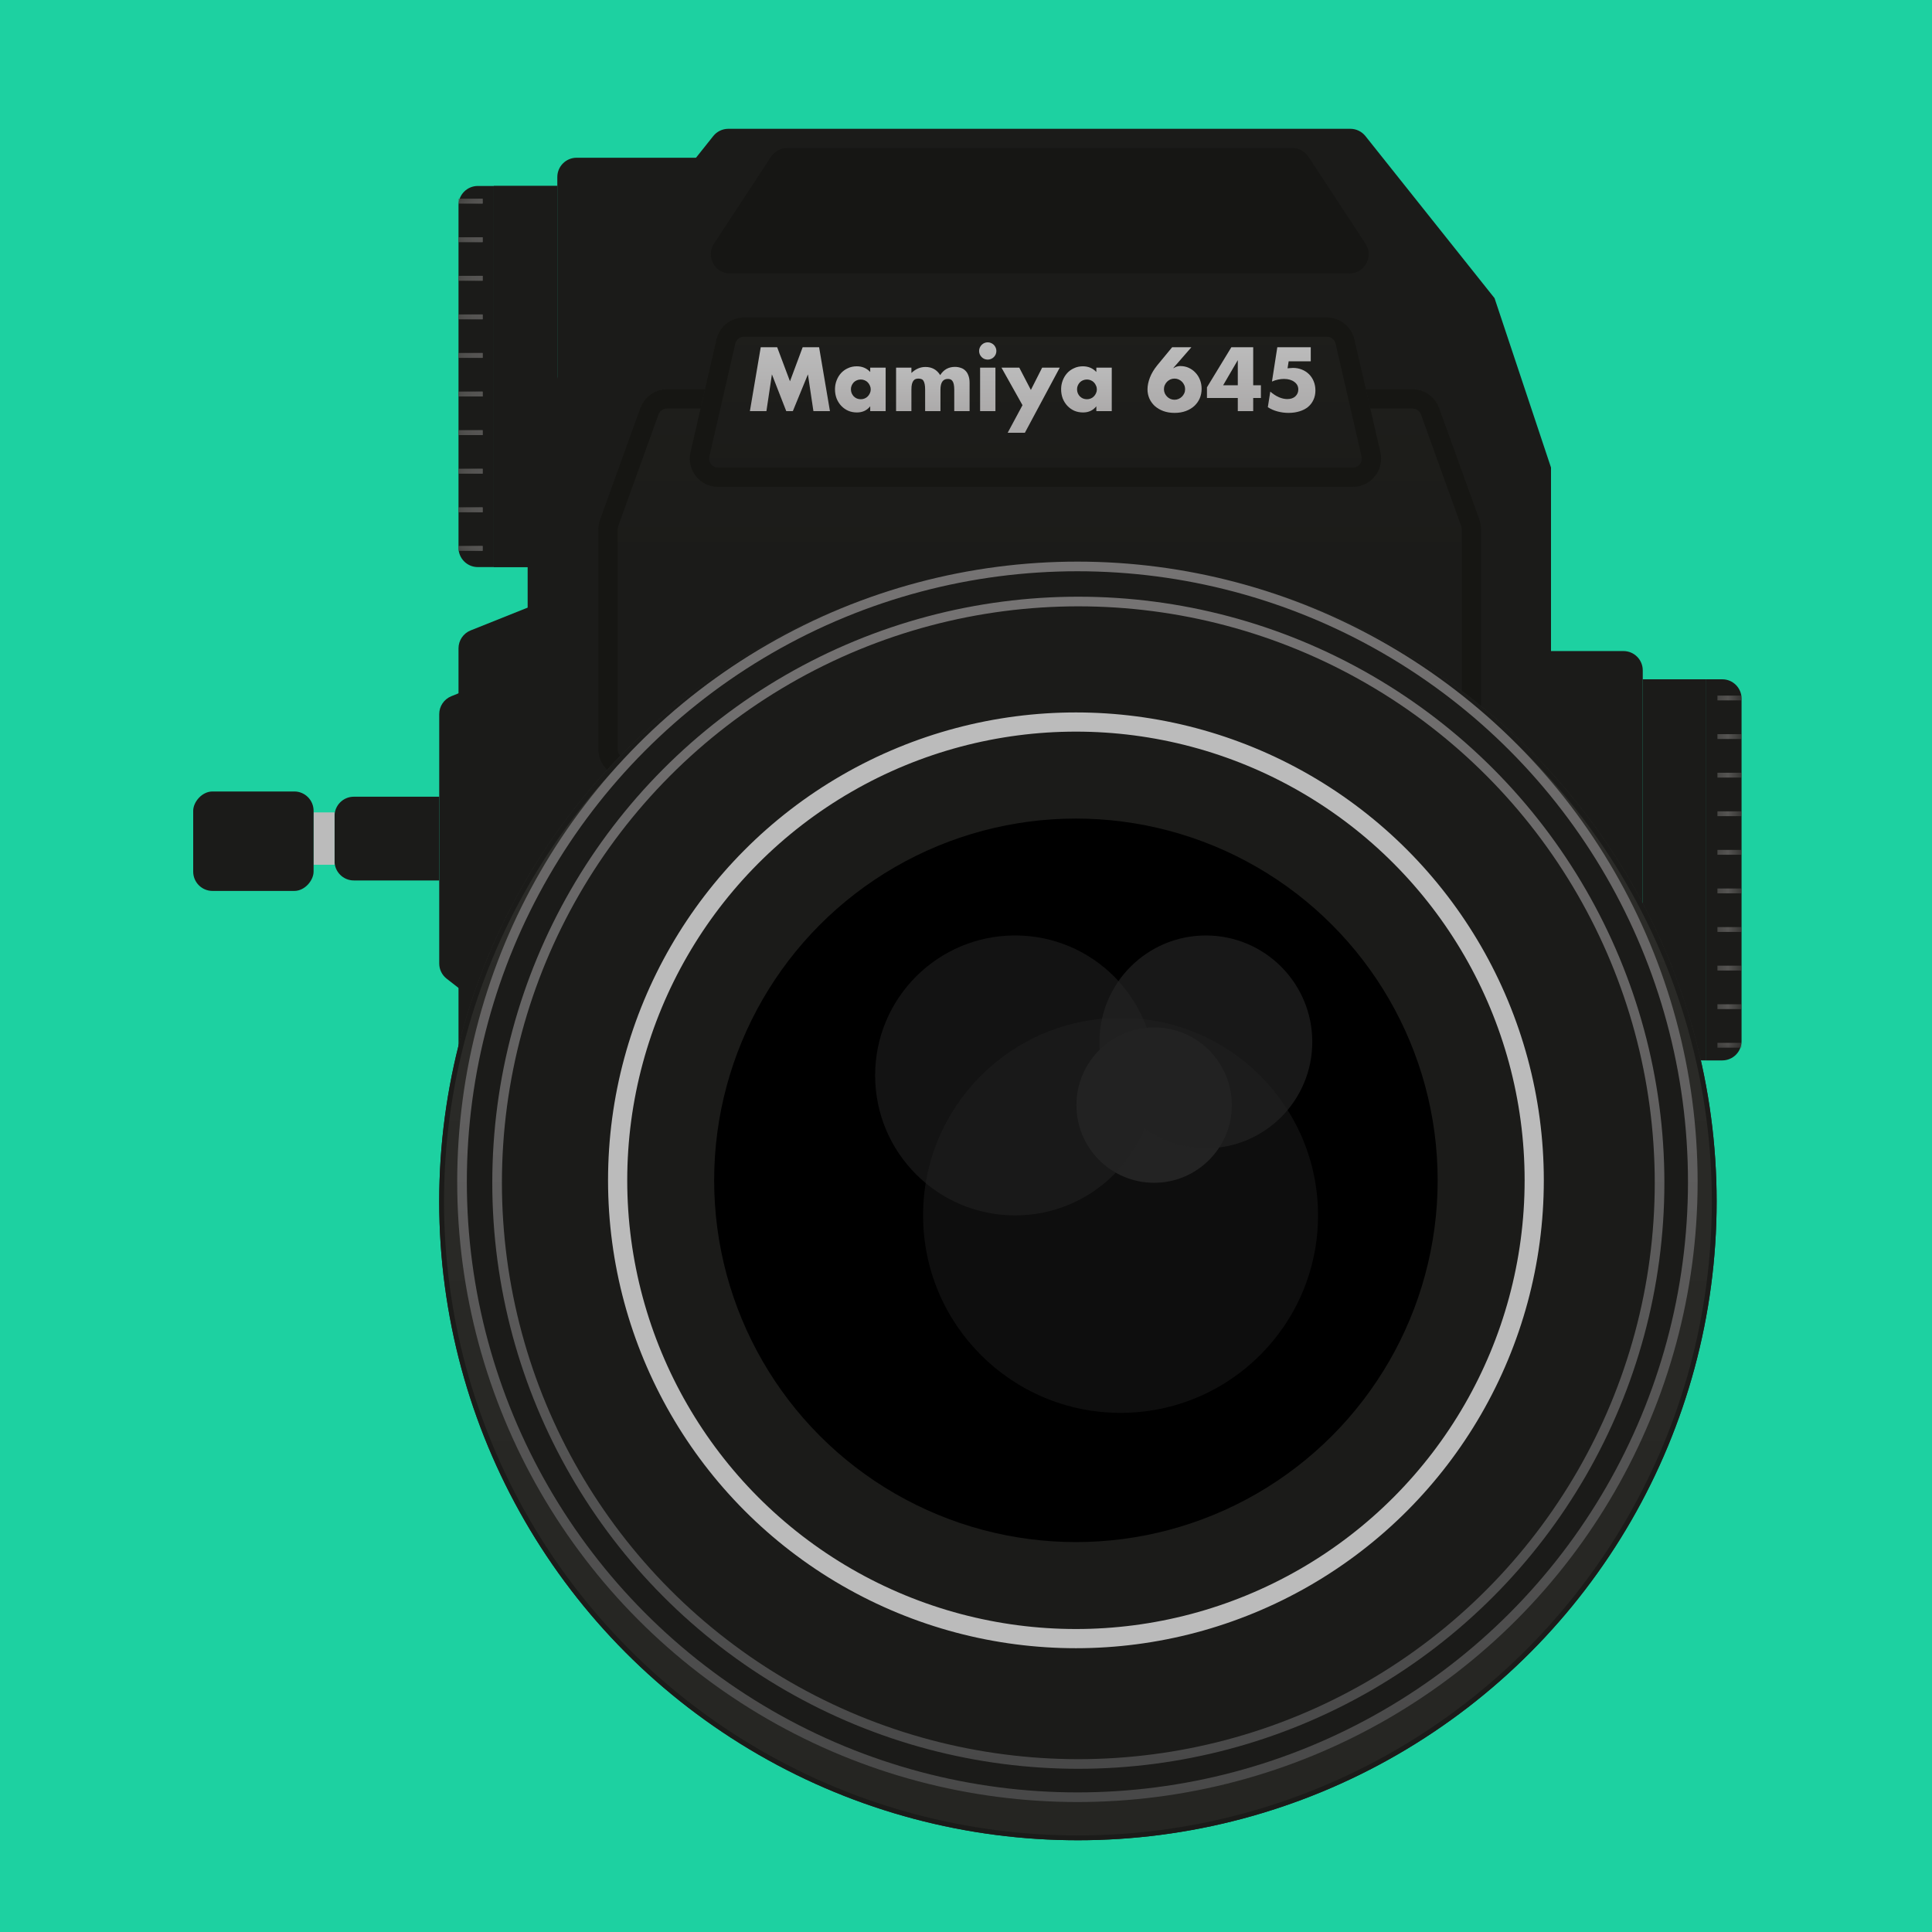 <svg width="90" height="90" viewBox="0 0 90 90" fill="none" xmlns="http://www.w3.org/2000/svg">
<rect width="90" height="90" fill="#1DD1A1"/>
<g filter="url(#filter0_d_2380_5999)">
<path d="M20.461 33.267C20.461 32.901 20.682 32.572 21.021 32.434L22.483 31.84V46.895L20.808 45.592C20.589 45.422 20.461 45.16 20.461 44.883V33.267Z" fill="#1B1B19"/>
</g>
<g filter="url(#filter1_d_2380_5999)">
<path d="M21.359 30.202C21.359 29.834 21.583 29.504 21.924 29.367L24.73 28.245V52.962H21.359V30.202Z" fill="#1B1B19"/>
</g>
<path d="M15.584 38.013C15.584 37.516 15.986 37.114 16.482 37.114H20.46V41.015H16.482C15.986 41.015 15.584 40.612 15.584 40.116V38.013Z" fill="#1B1B19"/>
<rect width="0.975" height="2.438" transform="matrix(-1 0 0 1 15.584 37.845)" fill="#BBBBBB"/>
<rect width="5.608" height="4.633" rx="0.899" transform="matrix(-1 0 0 1 14.608 36.87)" fill="#1B1B19"/>
<g filter="url(#filter2_d_2380_5999)">
<path d="M32.819 27.732L26.861 27.732C26.365 27.732 25.962 27.33 25.962 26.833L25.962 8.247C25.962 7.751 26.365 7.348 26.861 7.348L32.819 7.348L32.819 27.732Z" fill="#1B1B19"/>
</g>
<g filter="url(#filter3_d_2380_5999)">
<rect x="25.962" y="26.417" width="2.959" height="17.754" transform="rotate(180 25.962 26.417)" fill="#1B1B19"/>
</g>
<g filter="url(#filter4_d_2380_5999)">
<rect x="25.962" y="26.417" width="2.959" height="17.754" transform="rotate(180 25.962 26.417)" fill="#1B1B19"/>
</g>
<path d="M23.003 26.417L22.258 26.417C21.762 26.417 21.359 26.015 21.359 25.518L21.359 9.562C21.359 9.066 21.762 8.663 22.258 8.663L23.003 8.663L23.003 26.417Z" fill="#1B1B19"/>
<mask id="mask0_2380_5999" style="mask-type:alpha" maskUnits="userSpaceOnUse" x="21" y="8" width="3" height="19">
<path d="M23.003 26.417L22.258 26.417C21.762 26.417 21.359 26.015 21.359 25.518L21.359 9.562C21.359 9.066 21.762 8.663 22.258 8.663L23.003 8.663L23.003 26.417Z" fill="#1B1B19"/>
</mask>
<g mask="url(#mask0_2380_5999)">
<path d="M21.359 25.547L22.482 25.547" stroke="#565553" stroke-width="0.225"/>
<path d="M21.359 23.749L22.483 23.749" stroke="#565553" stroke-width="0.225"/>
<path d="M21.359 21.951L22.483 21.951" stroke="#565553" stroke-width="0.225"/>
<path d="M21.359 20.154L22.483 20.154" stroke="#565553" stroke-width="0.225"/>
<path d="M21.359 18.356L22.483 18.356" stroke="#565553" stroke-width="0.225"/>
<path d="M21.359 16.558L22.483 16.558" stroke="#565553" stroke-width="0.225"/>
<path d="M21.359 14.761L22.483 14.761" stroke="#565553" stroke-width="0.225"/>
<path d="M21.359 12.963L22.483 12.963" stroke="#565553" stroke-width="0.225"/>
<path d="M21.359 11.166L22.483 11.166" stroke="#565553" stroke-width="0.225"/>
<path d="M21.359 9.368L22.483 9.368" stroke="#565553" stroke-width="0.225"/>
</g>
<mask id="mask1_2380_5999" style="mask-type:alpha" maskUnits="userSpaceOnUse" x="21" y="8" width="3" height="19">
<path d="M23.003 26.417L22.258 26.417C21.762 26.417 21.359 26.015 21.359 25.518L21.359 9.562C21.359 9.066 21.762 8.663 22.258 8.663L23.003 8.663L23.003 26.417Z" fill="#1B1B19"/>
</mask>
<g mask="url(#mask1_2380_5999)">
<path d="M21.359 25.547L22.482 25.547" stroke="#565553" stroke-width="0.225"/>
<path d="M21.359 23.749L22.483 23.749" stroke="#565553" stroke-width="0.225"/>
<path d="M21.359 21.951L22.483 21.951" stroke="#565553" stroke-width="0.225"/>
<path d="M21.359 20.154L22.483 20.154" stroke="#565553" stroke-width="0.225"/>
<path d="M21.359 18.356L22.483 18.356" stroke="#565553" stroke-width="0.225"/>
<path d="M21.359 16.558L22.483 16.558" stroke="#565553" stroke-width="0.225"/>
<path d="M21.359 14.761L22.483 14.761" stroke="#565553" stroke-width="0.225"/>
<path d="M21.359 12.963L22.483 12.963" stroke="#565553" stroke-width="0.225"/>
<path d="M21.359 11.166L22.483 11.166" stroke="#565553" stroke-width="0.225"/>
<path d="M21.359 9.368L22.483 9.368" stroke="#565553" stroke-width="0.225"/>
</g>
<g filter="url(#filter5_d_2380_5999)">
<path fill-rule="evenodd" clip-rule="evenodd" d="M33.226 6.339C33.396 6.125 33.655 6 33.929 6H62.904C63.177 6 63.436 6.125 63.607 6.339L69.622 13.89L69.622 13.89L72.252 21.781H24.58L27.21 13.89H27.21L27.21 13.89L33.226 6.339ZM24.58 68.795V21.781H72.252V68.795H24.58Z" fill="#1B1B19"/>
</g>
<g filter="url(#filter6_di_2380_5999)">
<path d="M29.83 18.104C30.018 17.582 30.513 17.235 31.067 17.235H65.802C66.357 17.235 66.851 17.582 67.039 18.104L68.917 23.31C68.968 23.453 68.995 23.604 68.995 23.756V34.008C68.995 34.734 68.406 35.323 67.68 35.323H29.19C28.463 35.323 27.875 34.734 27.875 34.008V23.756C27.875 23.604 27.901 23.453 27.953 23.31L29.83 18.104Z" fill="url(#paint0_linear_2380_5999)"/>
<path d="M30.253 18.256C30.377 17.913 30.702 17.684 31.067 17.684H65.802C66.167 17.684 66.493 17.913 66.617 18.256L68.494 23.463C68.528 23.557 68.545 23.656 68.545 23.756V34.008C68.545 34.486 68.158 34.874 67.68 34.874H29.19C28.712 34.874 28.324 34.486 28.324 34.008V23.756C28.324 23.656 28.341 23.557 28.375 23.463L30.253 18.256Z" stroke="#161613" stroke-width="0.899"/>
</g>
<g filter="url(#filter7_di_2380_5999)">
<path d="M33.376 14.911C33.513 14.314 34.045 13.89 34.658 13.89H61.813C62.425 13.89 62.957 14.314 63.094 14.911L64.304 20.171C64.493 20.995 63.867 21.781 63.022 21.781H33.448C32.603 21.781 31.977 20.995 32.167 20.171L33.376 14.911Z" fill="url(#paint1_linear_2380_5999)"/>
<path d="M33.814 15.012C33.904 14.618 34.254 14.34 34.658 14.34H61.813C62.216 14.34 62.566 14.618 62.656 15.012L63.866 20.272C63.99 20.814 63.578 21.332 63.022 21.332H33.448C32.892 21.332 32.48 20.814 32.605 20.272L33.814 15.012Z" stroke="#161613" stroke-width="0.899"/>
</g>
<g filter="url(#filter8_i_2380_5999)">
<path d="M60.202 6H36.667C36.364 6 36.082 6.152 35.916 6.406L33.261 10.45C32.869 11.048 33.298 11.842 34.013 11.842H62.857C63.572 11.842 64 11.048 63.608 10.45L60.954 6.406C60.788 6.152 60.505 6 60.202 6Z" fill="#161614"/>
</g>
<g filter="url(#filter9_d_2380_5999)">
<path d="M72.252 30.329H75.628C76.124 30.329 76.526 30.731 76.526 31.228V50.713H72.252V30.329Z" fill="#1B1B19"/>
</g>
<g filter="url(#filter10_d_2380_5999)">
<rect x="76.526" y="31.644" width="2.959" height="17.754" fill="#1B1B19"/>
</g>
<path d="M79.485 31.644H80.23C80.726 31.644 81.129 32.047 81.129 32.543V48.499C81.129 48.995 80.726 49.398 80.23 49.398H79.485V31.644Z" fill="#1B1B19"/>
<mask id="mask2_2380_5999" style="mask-type:alpha" maskUnits="userSpaceOnUse" x="79" y="31" width="3" height="19">
<path d="M79.485 31.644H80.23C80.726 31.644 81.129 32.047 81.129 32.543V48.499C81.129 48.995 80.726 49.398 80.23 49.398H79.485V31.644Z" fill="#1B1B19"/>
</mask>
<g mask="url(#mask2_2380_5999)">
<path d="M81.129 32.514H80.005" stroke="#565553" stroke-width="0.225"/>
<path d="M81.129 34.312H80.005" stroke="#565553" stroke-width="0.225"/>
<path d="M81.129 36.11H80.005" stroke="#565553" stroke-width="0.225"/>
<path d="M81.129 37.907H80.005" stroke="#565553" stroke-width="0.225"/>
<path d="M81.129 39.705H80.005" stroke="#565553" stroke-width="0.225"/>
<path d="M81.129 41.502H80.005" stroke="#565553" stroke-width="0.225"/>
<path d="M81.129 43.3H80.005" stroke="#565553" stroke-width="0.225"/>
<path d="M81.129 45.098H80.005" stroke="#565553" stroke-width="0.225"/>
<path d="M81.129 46.895H80.005" stroke="#565553" stroke-width="0.225"/>
<path d="M81.129 48.693H80.005" stroke="#565553" stroke-width="0.225"/>
</g>
<g filter="url(#filter11_d_2380_5999)">
<circle cx="50.214" cy="55.078" r="29.754" fill="url(#paint2_linear_2380_5999)"/>
<circle cx="50.214" cy="55.078" r="29.642" stroke="#1B1B19" stroke-width="0.224"/>
</g>
<circle cx="50.19" cy="55.054" r="28.667" fill="#1B1B19" stroke="url(#paint3_linear_2380_5999)" stroke-width="0.449"/>
<circle cx="50.233" cy="55.097" r="27.076" fill="#1B1B19" stroke="url(#paint4_linear_2380_5999)" stroke-width="0.449"/>
<circle cx="50.121" cy="54.984" r="21.349" fill="#1B1B19" stroke="#BBBBBB" stroke-width="0.894"/>
<circle cx="50.12" cy="54.984" r="16.852" fill="url(#paint5_linear_2380_5999)"/>
<circle cx="53.763" cy="51.482" r="3.617" fill="#232323"/>
<circle cx="56.174" cy="48.535" r="4.957" fill="#232323" fill-opacity="0.7"/>
<circle cx="47.287" cy="50.097" r="6.52" fill="#232323" fill-opacity="0.56"/>
<circle cx="52.2" cy="56.617" r="9.199" fill="#232323" fill-opacity="0.4"/>
<path d="M61.06 16.831H60.031L59.979 17.158C60.027 17.153 60.07 17.149 60.109 17.147C60.149 17.141 60.19 17.139 60.232 17.139C60.382 17.139 60.521 17.165 60.65 17.218C60.779 17.27 60.889 17.343 60.981 17.435C61.073 17.527 61.146 17.637 61.198 17.766C61.251 17.895 61.277 18.036 61.277 18.188C61.277 18.349 61.247 18.493 61.187 18.622C61.129 18.751 61.046 18.861 60.938 18.953C60.83 19.043 60.699 19.111 60.544 19.159C60.388 19.209 60.216 19.234 60.027 19.234C59.848 19.234 59.677 19.211 59.514 19.167C59.353 19.125 59.202 19.059 59.06 18.969L59.175 18.243C59.306 18.357 59.44 18.443 59.577 18.504C59.714 18.562 59.844 18.59 59.968 18.59C60.125 18.59 60.25 18.549 60.342 18.464C60.434 18.378 60.48 18.271 60.48 18.145C60.48 17.997 60.419 17.879 60.295 17.79C60.171 17.698 60.01 17.652 59.81 17.652C59.72 17.652 59.628 17.662 59.533 17.683C59.439 17.702 59.345 17.732 59.253 17.774L59.502 16.176H61.06V16.831Z" fill="url(#paint6_linear_2380_5999)"/>
<path d="M57.661 17.948V16.776L56.978 17.948H57.661ZM58.379 17.948H58.738V18.539H58.379V19.151H57.661V18.539H56.225V18.042L57.361 16.176H58.379V17.948Z" fill="url(#paint7_linear_2380_5999)"/>
<path d="M55.499 16.176L54.654 17.147H54.67C54.744 17.102 54.804 17.076 54.852 17.068C54.899 17.057 54.941 17.052 54.978 17.052C55.123 17.052 55.255 17.079 55.376 17.135C55.497 17.19 55.603 17.266 55.692 17.364C55.782 17.458 55.851 17.57 55.901 17.699C55.951 17.828 55.976 17.966 55.976 18.113C55.976 18.271 55.947 18.418 55.889 18.555C55.831 18.689 55.747 18.808 55.637 18.91C55.529 19.01 55.398 19.089 55.242 19.147C55.087 19.205 54.912 19.234 54.718 19.234C54.52 19.234 54.344 19.205 54.189 19.147C54.034 19.089 53.901 19.01 53.79 18.91C53.683 18.81 53.6 18.694 53.542 18.563C53.484 18.429 53.455 18.287 53.455 18.137C53.455 17.968 53.492 17.787 53.566 17.592C53.642 17.395 53.758 17.202 53.913 17.012L54.603 16.176H55.499ZM54.221 18.129C54.221 18.197 54.234 18.262 54.26 18.322C54.286 18.38 54.322 18.431 54.366 18.476C54.411 18.521 54.462 18.556 54.52 18.583C54.581 18.609 54.645 18.622 54.714 18.622C54.782 18.622 54.845 18.609 54.903 18.583C54.964 18.556 55.016 18.521 55.061 18.476C55.105 18.431 55.141 18.38 55.167 18.322C55.194 18.262 55.207 18.197 55.207 18.129C55.207 18.061 55.194 17.997 55.167 17.94C55.141 17.879 55.105 17.826 55.061 17.782C55.016 17.737 54.964 17.702 54.903 17.675C54.845 17.649 54.782 17.636 54.714 17.636C54.645 17.636 54.581 17.649 54.52 17.675C54.462 17.702 54.411 17.737 54.366 17.782C54.322 17.826 54.286 17.879 54.26 17.94C54.234 17.997 54.221 18.061 54.221 18.129Z" fill="url(#paint8_linear_2380_5999)"/>
<path d="M50.173 18.133C50.173 18.199 50.184 18.26 50.208 18.318C50.232 18.373 50.263 18.422 50.303 18.464C50.345 18.506 50.394 18.539 50.449 18.563C50.507 18.587 50.569 18.598 50.634 18.598C50.697 18.598 50.757 18.587 50.812 18.563C50.87 18.539 50.918 18.506 50.958 18.464C51 18.422 51.033 18.373 51.056 18.318C51.083 18.263 51.096 18.204 51.096 18.141C51.096 18.078 51.083 18.018 51.056 17.963C51.033 17.905 51 17.855 50.958 17.813C50.918 17.771 50.87 17.738 50.812 17.715C50.757 17.691 50.697 17.679 50.634 17.679C50.569 17.679 50.507 17.691 50.449 17.715C50.394 17.738 50.345 17.771 50.303 17.813C50.263 17.855 50.232 17.904 50.208 17.959C50.184 18.012 50.173 18.07 50.173 18.133ZM51.072 17.127H51.79V19.151H51.072V18.926C50.92 19.118 50.713 19.214 50.453 19.214C50.305 19.214 50.17 19.188 50.046 19.135C49.923 19.08 49.815 19.003 49.723 18.906C49.631 18.809 49.559 18.694 49.506 18.563C49.456 18.431 49.431 18.288 49.431 18.133C49.431 17.988 49.456 17.852 49.506 17.723C49.556 17.591 49.626 17.477 49.715 17.379C49.804 17.282 49.911 17.206 50.035 17.151C50.158 17.093 50.295 17.064 50.445 17.064C50.697 17.064 50.906 17.152 51.072 17.328V17.127Z" fill="url(#paint9_linear_2380_5999)"/>
<path d="M47.632 18.875L46.653 17.127H47.482L48.022 18.165L48.547 17.127H49.367L47.742 20.161H46.941L47.632 18.875Z" fill="url(#paint10_linear_2380_5999)"/>
<path d="M46.371 17.127V19.151H45.657V17.127H46.371ZM45.61 16.35C45.61 16.294 45.621 16.243 45.642 16.196C45.663 16.146 45.692 16.102 45.728 16.066C45.765 16.029 45.807 16 45.855 15.979C45.905 15.958 45.957 15.947 46.013 15.947C46.068 15.947 46.119 15.958 46.166 15.979C46.216 16 46.26 16.029 46.297 16.066C46.333 16.102 46.362 16.146 46.383 16.196C46.404 16.243 46.415 16.294 46.415 16.35C46.415 16.405 46.404 16.457 46.383 16.508C46.362 16.555 46.333 16.597 46.297 16.634C46.26 16.671 46.216 16.7 46.166 16.721C46.119 16.741 46.068 16.752 46.013 16.752C45.957 16.752 45.905 16.741 45.855 16.721C45.807 16.7 45.765 16.671 45.728 16.634C45.692 16.597 45.663 16.555 45.642 16.508C45.621 16.457 45.61 16.405 45.61 16.35Z" fill="url(#paint11_linear_2380_5999)"/>
<path d="M41.743 17.127H42.457V17.375C42.652 17.189 42.87 17.095 43.112 17.095C43.412 17.095 43.641 17.221 43.798 17.474C43.959 17.219 44.188 17.091 44.485 17.091C44.58 17.091 44.669 17.106 44.753 17.135C44.837 17.161 44.91 17.204 44.97 17.265C45.031 17.323 45.078 17.399 45.112 17.494C45.149 17.588 45.167 17.703 45.167 17.837V19.151H44.453V18.153C44.453 18.05 44.445 17.966 44.43 17.9C44.416 17.834 44.395 17.783 44.367 17.746C44.34 17.709 44.309 17.684 44.272 17.671C44.235 17.658 44.196 17.652 44.154 17.652C43.925 17.652 43.81 17.819 43.81 18.153V19.151H43.096V18.153C43.096 18.05 43.09 17.966 43.076 17.9C43.063 17.832 43.044 17.778 43.017 17.738C42.994 17.699 42.962 17.673 42.922 17.66C42.883 17.644 42.837 17.636 42.785 17.636C42.74 17.636 42.698 17.642 42.658 17.655C42.619 17.669 42.583 17.695 42.552 17.734C42.523 17.771 42.499 17.824 42.481 17.892C42.465 17.958 42.457 18.045 42.457 18.153V19.151H41.743V17.127Z" fill="url(#paint12_linear_2380_5999)"/>
<path d="M39.639 18.133C39.639 18.199 39.651 18.26 39.674 18.318C39.698 18.373 39.73 18.422 39.769 18.464C39.811 18.506 39.86 18.539 39.915 18.563C39.973 18.587 40.035 18.598 40.1 18.598C40.164 18.598 40.223 18.587 40.278 18.563C40.336 18.539 40.385 18.506 40.424 18.464C40.466 18.422 40.499 18.373 40.523 18.318C40.549 18.263 40.562 18.204 40.562 18.141C40.562 18.078 40.549 18.018 40.523 17.963C40.499 17.905 40.466 17.855 40.424 17.813C40.385 17.771 40.336 17.738 40.278 17.715C40.223 17.691 40.164 17.679 40.1 17.679C40.035 17.679 39.973 17.691 39.915 17.715C39.86 17.738 39.811 17.771 39.769 17.813C39.73 17.855 39.698 17.904 39.674 17.959C39.651 18.012 39.639 18.07 39.639 18.133ZM40.538 17.127H41.257V19.151H40.538V18.926C40.386 19.118 40.179 19.214 39.919 19.214C39.772 19.214 39.636 19.188 39.513 19.135C39.389 19.08 39.281 19.003 39.189 18.906C39.097 18.809 39.025 18.694 38.972 18.563C38.922 18.431 38.897 18.288 38.897 18.133C38.897 17.988 38.922 17.852 38.972 17.723C39.022 17.591 39.092 17.477 39.181 17.379C39.271 17.282 39.377 17.206 39.501 17.151C39.624 17.093 39.761 17.064 39.911 17.064C40.164 17.064 40.373 17.152 40.538 17.328V17.127Z" fill="url(#paint13_linear_2380_5999)"/>
<path d="M34.933 19.151L35.438 16.176H36.204L36.8 17.762L37.391 16.176H38.157L38.662 19.151H37.892L37.636 17.439L36.934 19.151H36.626L35.959 17.439L35.703 19.151H34.933Z" fill="url(#paint14_linear_2380_5999)"/>
<defs>
<filter id="filter0_d_2380_5999" x="20.079" y="31.458" width="2.786" height="15.819" filterUnits="userSpaceOnUse" color-interpolation-filters="sRGB">
<feFlood flood-opacity="0" result="BackgroundImageFix"/>
<feColorMatrix in="SourceAlpha" type="matrix" values="0 0 0 0 0 0 0 0 0 0 0 0 0 0 0 0 0 0 127 0" result="hardAlpha"/>
<feOffset/>
<feGaussianBlur stdDeviation="0.191"/>
<feComposite in2="hardAlpha" operator="out"/>
<feColorMatrix type="matrix" values="0 0 0 0 1 0 0 0 0 1 0 0 0 0 1 0 0 0 0.26 0"/>
<feBlend mode="normal" in2="BackgroundImageFix" result="effect1_dropShadow_2380_5999"/>
<feBlend mode="normal" in="SourceGraphic" in2="effect1_dropShadow_2380_5999" result="shape"/>
</filter>
<filter id="filter1_d_2380_5999" x="20.977" y="27.863" width="4.135" height="25.481" filterUnits="userSpaceOnUse" color-interpolation-filters="sRGB">
<feFlood flood-opacity="0" result="BackgroundImageFix"/>
<feColorMatrix in="SourceAlpha" type="matrix" values="0 0 0 0 0 0 0 0 0 0 0 0 0 0 0 0 0 0 127 0" result="hardAlpha"/>
<feOffset/>
<feGaussianBlur stdDeviation="0.191"/>
<feComposite in2="hardAlpha" operator="out"/>
<feColorMatrix type="matrix" values="0 0 0 0 1 0 0 0 0 1 0 0 0 0 1 0 0 0 0.26 0"/>
<feBlend mode="normal" in2="BackgroundImageFix" result="effect1_dropShadow_2380_5999"/>
<feBlend mode="normal" in="SourceGraphic" in2="effect1_dropShadow_2380_5999" result="shape"/>
</filter>
<filter id="filter2_d_2380_5999" x="25.58" y="6.966" width="7.621" height="21.148" filterUnits="userSpaceOnUse" color-interpolation-filters="sRGB">
<feFlood flood-opacity="0" result="BackgroundImageFix"/>
<feColorMatrix in="SourceAlpha" type="matrix" values="0 0 0 0 0 0 0 0 0 0 0 0 0 0 0 0 0 0 127 0" result="hardAlpha"/>
<feOffset/>
<feGaussianBlur stdDeviation="0.191"/>
<feComposite in2="hardAlpha" operator="out"/>
<feColorMatrix type="matrix" values="0 0 0 0 1 0 0 0 0 1 0 0 0 0 1 0 0 0 0.26 0"/>
<feBlend mode="normal" in2="BackgroundImageFix" result="effect1_dropShadow_2380_5999"/>
<feBlend mode="normal" in="SourceGraphic" in2="effect1_dropShadow_2380_5999" result="shape"/>
</filter>
<filter id="filter3_d_2380_5999" x="22.621" y="8.281" width="3.723" height="18.518" filterUnits="userSpaceOnUse" color-interpolation-filters="sRGB">
<feFlood flood-opacity="0" result="BackgroundImageFix"/>
<feColorMatrix in="SourceAlpha" type="matrix" values="0 0 0 0 0 0 0 0 0 0 0 0 0 0 0 0 0 0 127 0" result="hardAlpha"/>
<feOffset/>
<feGaussianBlur stdDeviation="0.191"/>
<feComposite in2="hardAlpha" operator="out"/>
<feColorMatrix type="matrix" values="0 0 0 0 1 0 0 0 0 1 0 0 0 0 1 0 0 0 0.26 0"/>
<feBlend mode="normal" in2="BackgroundImageFix" result="effect1_dropShadow_2380_5999"/>
<feBlend mode="normal" in="SourceGraphic" in2="effect1_dropShadow_2380_5999" result="shape"/>
</filter>
<filter id="filter4_d_2380_5999" x="22.621" y="8.281" width="3.723" height="18.518" filterUnits="userSpaceOnUse" color-interpolation-filters="sRGB">
<feFlood flood-opacity="0" result="BackgroundImageFix"/>
<feColorMatrix in="SourceAlpha" type="matrix" values="0 0 0 0 0 0 0 0 0 0 0 0 0 0 0 0 0 0 127 0" result="hardAlpha"/>
<feOffset/>
<feGaussianBlur stdDeviation="0.191"/>
<feComposite in2="hardAlpha" operator="out"/>
<feColorMatrix type="matrix" values="0 0 0 0 1 0 0 0 0 1 0 0 0 0 1 0 0 0 0.26 0"/>
<feBlend mode="normal" in2="BackgroundImageFix" result="effect1_dropShadow_2380_5999"/>
<feBlend mode="normal" in="SourceGraphic" in2="effect1_dropShadow_2380_5999" result="shape"/>
</filter>
<filter id="filter5_d_2380_5999" x="24.198" y="5.618" width="48.436" height="63.559" filterUnits="userSpaceOnUse" color-interpolation-filters="sRGB">
<feFlood flood-opacity="0" result="BackgroundImageFix"/>
<feColorMatrix in="SourceAlpha" type="matrix" values="0 0 0 0 0 0 0 0 0 0 0 0 0 0 0 0 0 0 127 0" result="hardAlpha"/>
<feOffset/>
<feGaussianBlur stdDeviation="0.191"/>
<feComposite in2="hardAlpha" operator="out"/>
<feColorMatrix type="matrix" values="0 0 0 0 1 0 0 0 0 1 0 0 0 0 1 0 0 0 0.26 0"/>
<feBlend mode="normal" in2="BackgroundImageFix" result="effect1_dropShadow_2380_5999"/>
<feBlend mode="normal" in="SourceGraphic" in2="effect1_dropShadow_2380_5999" result="shape"/>
</filter>
<filter id="filter6_di_2380_5999" x="27.493" y="16.628" width="41.884" height="18.852" filterUnits="userSpaceOnUse" color-interpolation-filters="sRGB">
<feFlood flood-opacity="0" result="BackgroundImageFix"/>
<feColorMatrix in="SourceAlpha" type="matrix" values="0 0 0 0 0 0 0 0 0 0 0 0 0 0 0 0 0 0 127 0" result="hardAlpha"/>
<feOffset dy="-0.225"/>
<feGaussianBlur stdDeviation="0.191"/>
<feComposite in2="hardAlpha" operator="out"/>
<feColorMatrix type="matrix" values="0 0 0 0 1 0 0 0 0 1 0 0 0 0 1 0 0 0 0.26 0"/>
<feBlend mode="normal" in2="BackgroundImageFix" result="effect1_dropShadow_2380_5999"/>
<feBlend mode="normal" in="SourceGraphic" in2="effect1_dropShadow_2380_5999" result="shape"/>
<feColorMatrix in="SourceAlpha" type="matrix" values="0 0 0 0 0 0 0 0 0 0 0 0 0 0 0 0 0 0 127 0" result="hardAlpha"/>
<feOffset dy="1.123"/>
<feComposite in2="hardAlpha" operator="arithmetic" k2="-1" k3="1"/>
<feColorMatrix type="matrix" values="0 0 0 0 0.025 0 0 0 0 0.026 0 0 0 0 0.024 0 0 0 1 0"/>
<feBlend mode="normal" in2="shape" result="effect2_innerShadow_2380_5999"/>
</filter>
<filter id="filter7_di_2380_5999" x="31.751" y="13.284" width="32.969" height="8.654" filterUnits="userSpaceOnUse" color-interpolation-filters="sRGB">
<feFlood flood-opacity="0" result="BackgroundImageFix"/>
<feColorMatrix in="SourceAlpha" type="matrix" values="0 0 0 0 0 0 0 0 0 0 0 0 0 0 0 0 0 0 127 0" result="hardAlpha"/>
<feOffset dy="-0.225"/>
<feGaussianBlur stdDeviation="0.191"/>
<feComposite in2="hardAlpha" operator="out"/>
<feColorMatrix type="matrix" values="0 0 0 0 1 0 0 0 0 1 0 0 0 0 1 0 0 0 0.26 0"/>
<feBlend mode="normal" in2="BackgroundImageFix" result="effect1_dropShadow_2380_5999"/>
<feBlend mode="normal" in="SourceGraphic" in2="effect1_dropShadow_2380_5999" result="shape"/>
<feColorMatrix in="SourceAlpha" type="matrix" values="0 0 0 0 0 0 0 0 0 0 0 0 0 0 0 0 0 0 127 0" result="hardAlpha"/>
<feOffset dy="1.123"/>
<feComposite in2="hardAlpha" operator="arithmetic" k2="-1" k3="1"/>
<feColorMatrix type="matrix" values="0 0 0 0 0.025 0 0 0 0 0.026 0 0 0 0 0.024 0 0 0 1 0"/>
<feBlend mode="normal" in2="shape" result="effect2_innerShadow_2380_5999"/>
</filter>
<filter id="filter8_i_2380_5999" x="33.112" y="6" width="30.645" height="6.741" filterUnits="userSpaceOnUse" color-interpolation-filters="sRGB">
<feFlood flood-opacity="0" result="BackgroundImageFix"/>
<feBlend mode="normal" in="SourceGraphic" in2="BackgroundImageFix" result="shape"/>
<feColorMatrix in="SourceAlpha" type="matrix" values="0 0 0 0 0 0 0 0 0 0 0 0 0 0 0 0 0 0 127 0" result="hardAlpha"/>
<feOffset dy="0.899"/>
<feGaussianBlur stdDeviation="0.449"/>
<feComposite in2="hardAlpha" operator="arithmetic" k2="-1" k3="1"/>
<feColorMatrix type="matrix" values="0 0 0 0 0 0 0 0 0 0 0 0 0 0 0 0 0 0 0.4 0"/>
<feBlend mode="normal" in2="shape" result="effect1_innerShadow_2380_5999"/>
</filter>
<filter id="filter9_d_2380_5999" x="71.871" y="29.947" width="5.038" height="21.148" filterUnits="userSpaceOnUse" color-interpolation-filters="sRGB">
<feFlood flood-opacity="0" result="BackgroundImageFix"/>
<feColorMatrix in="SourceAlpha" type="matrix" values="0 0 0 0 0 0 0 0 0 0 0 0 0 0 0 0 0 0 127 0" result="hardAlpha"/>
<feOffset/>
<feGaussianBlur stdDeviation="0.191"/>
<feComposite in2="hardAlpha" operator="out"/>
<feColorMatrix type="matrix" values="0 0 0 0 1 0 0 0 0 1 0 0 0 0 1 0 0 0 0.26 0"/>
<feBlend mode="normal" in2="BackgroundImageFix" result="effect1_dropShadow_2380_5999"/>
<feBlend mode="normal" in="SourceGraphic" in2="effect1_dropShadow_2380_5999" result="shape"/>
</filter>
<filter id="filter10_d_2380_5999" x="76.144" y="31.262" width="3.723" height="18.518" filterUnits="userSpaceOnUse" color-interpolation-filters="sRGB">
<feFlood flood-opacity="0" result="BackgroundImageFix"/>
<feColorMatrix in="SourceAlpha" type="matrix" values="0 0 0 0 0 0 0 0 0 0 0 0 0 0 0 0 0 0 127 0" result="hardAlpha"/>
<feOffset/>
<feGaussianBlur stdDeviation="0.191"/>
<feComposite in2="hardAlpha" operator="out"/>
<feColorMatrix type="matrix" values="0 0 0 0 1 0 0 0 0 1 0 0 0 0 1 0 0 0 0.26 0"/>
<feBlend mode="normal" in2="BackgroundImageFix" result="effect1_dropShadow_2380_5999"/>
<feBlend mode="normal" in="SourceGraphic" in2="effect1_dropShadow_2380_5999" result="shape"/>
</filter>
<filter id="filter11_d_2380_5999" x="18.225" y="23.983" width="63.979" height="63.979" filterUnits="userSpaceOnUse" color-interpolation-filters="sRGB">
<feFlood flood-opacity="0" result="BackgroundImageFix"/>
<feColorMatrix in="SourceAlpha" type="matrix" values="0 0 0 0 0 0 0 0 0 0 0 0 0 0 0 0 0 0 127 0" result="hardAlpha"/>
<feOffset dy="0.894"/>
<feGaussianBlur stdDeviation="1.118"/>
<feColorMatrix type="matrix" values="0 0 0 0 0 0 0 0 0 0 0 0 0 0 0 0 0 0 0.2 0"/>
<feBlend mode="normal" in2="BackgroundImageFix" result="effect1_dropShadow_2380_5999"/>
<feBlend mode="normal" in="SourceGraphic" in2="effect1_dropShadow_2380_5999" result="shape"/>
</filter>
<linearGradient id="paint0_linear_2380_5999" x1="48.435" y1="17.235" x2="48.435" y2="25.773" gradientUnits="userSpaceOnUse">
<stop stop-color="#1E1E1B"/>
<stop offset="1" stop-color="#1B1B19"/>
</linearGradient>
<linearGradient id="paint1_linear_2380_5999" x1="48.235" y1="13.89" x2="48.235" y2="21.781" gradientUnits="userSpaceOnUse">
<stop stop-color="#1E1E1B"/>
<stop offset="1" stop-color="#1B1B19"/>
</linearGradient>
<linearGradient id="paint2_linear_2380_5999" x1="50.214" y1="25.324" x2="50.214" y2="84.832" gradientUnits="userSpaceOnUse">
<stop stop-color="#2D2D2A"/>
<stop offset="1" stop-color="#252522"/>
</linearGradient>
<linearGradient id="paint3_linear_2380_5999" x1="50.19" y1="26.163" x2="50.19" y2="83.945" gradientUnits="userSpaceOnUse">
<stop stop-color="#757373"/>
<stop offset="1" stop-color="#484848"/>
</linearGradient>
<linearGradient id="paint4_linear_2380_5999" x1="50.233" y1="27.796" x2="50.233" y2="82.398" gradientUnits="userSpaceOnUse">
<stop stop-color="#757373"/>
<stop offset="1" stop-color="#484848"/>
</linearGradient>
<linearGradient id="paint5_linear_2380_5999" x1="50.171" y1="71.837" x2="50.171" y2="38.132" gradientUnits="userSpaceOnUse">
<stop/>
<stop offset="1"/>
</linearGradient>
<linearGradient id="paint6_linear_2380_5999" x1="60.169" y1="16.176" x2="60.169" y2="19.234" gradientUnits="userSpaceOnUse">
<stop stop-color="#BBBBBB"/>
<stop offset="1" stop-color="#ACAAAA"/>
</linearGradient>
<linearGradient id="paint7_linear_2380_5999" x1="57.481" y1="16.176" x2="57.481" y2="19.151" gradientUnits="userSpaceOnUse">
<stop stop-color="#BBBBBB"/>
<stop offset="1" stop-color="#ACAAAA"/>
</linearGradient>
<linearGradient id="paint8_linear_2380_5999" x1="54.716" y1="16.176" x2="54.716" y2="19.234" gradientUnits="userSpaceOnUse">
<stop stop-color="#BBBBBB"/>
<stop offset="1" stop-color="#ACAAAA"/>
</linearGradient>
<linearGradient id="paint9_linear_2380_5999" x1="50.611" y1="17.064" x2="50.611" y2="19.214" gradientUnits="userSpaceOnUse">
<stop stop-color="#BBBBBB"/>
<stop offset="1" stop-color="#ACAAAA"/>
</linearGradient>
<linearGradient id="paint10_linear_2380_5999" x1="48.01" y1="17.127" x2="48.01" y2="20.161" gradientUnits="userSpaceOnUse">
<stop stop-color="#BBBBBB"/>
<stop offset="1" stop-color="#ACAAAA"/>
</linearGradient>
<linearGradient id="paint11_linear_2380_5999" x1="46.013" y1="15.947" x2="46.013" y2="19.151" gradientUnits="userSpaceOnUse">
<stop stop-color="#BBBBBB"/>
<stop offset="1" stop-color="#ACAAAA"/>
</linearGradient>
<linearGradient id="paint12_linear_2380_5999" x1="43.455" y1="17.091" x2="43.455" y2="19.151" gradientUnits="userSpaceOnUse">
<stop stop-color="#BBBBBB"/>
<stop offset="1" stop-color="#ACAAAA"/>
</linearGradient>
<linearGradient id="paint13_linear_2380_5999" x1="40.077" y1="17.064" x2="40.077" y2="19.214" gradientUnits="userSpaceOnUse">
<stop stop-color="#BBBBBB"/>
<stop offset="1" stop-color="#ACAAAA"/>
</linearGradient>
<linearGradient id="paint14_linear_2380_5999" x1="36.797" y1="16.176" x2="36.797" y2="19.151" gradientUnits="userSpaceOnUse">
<stop stop-color="#BBBBBB"/>
<stop offset="1" stop-color="#ACAAAA"/>
</linearGradient>
</defs>
</svg>
